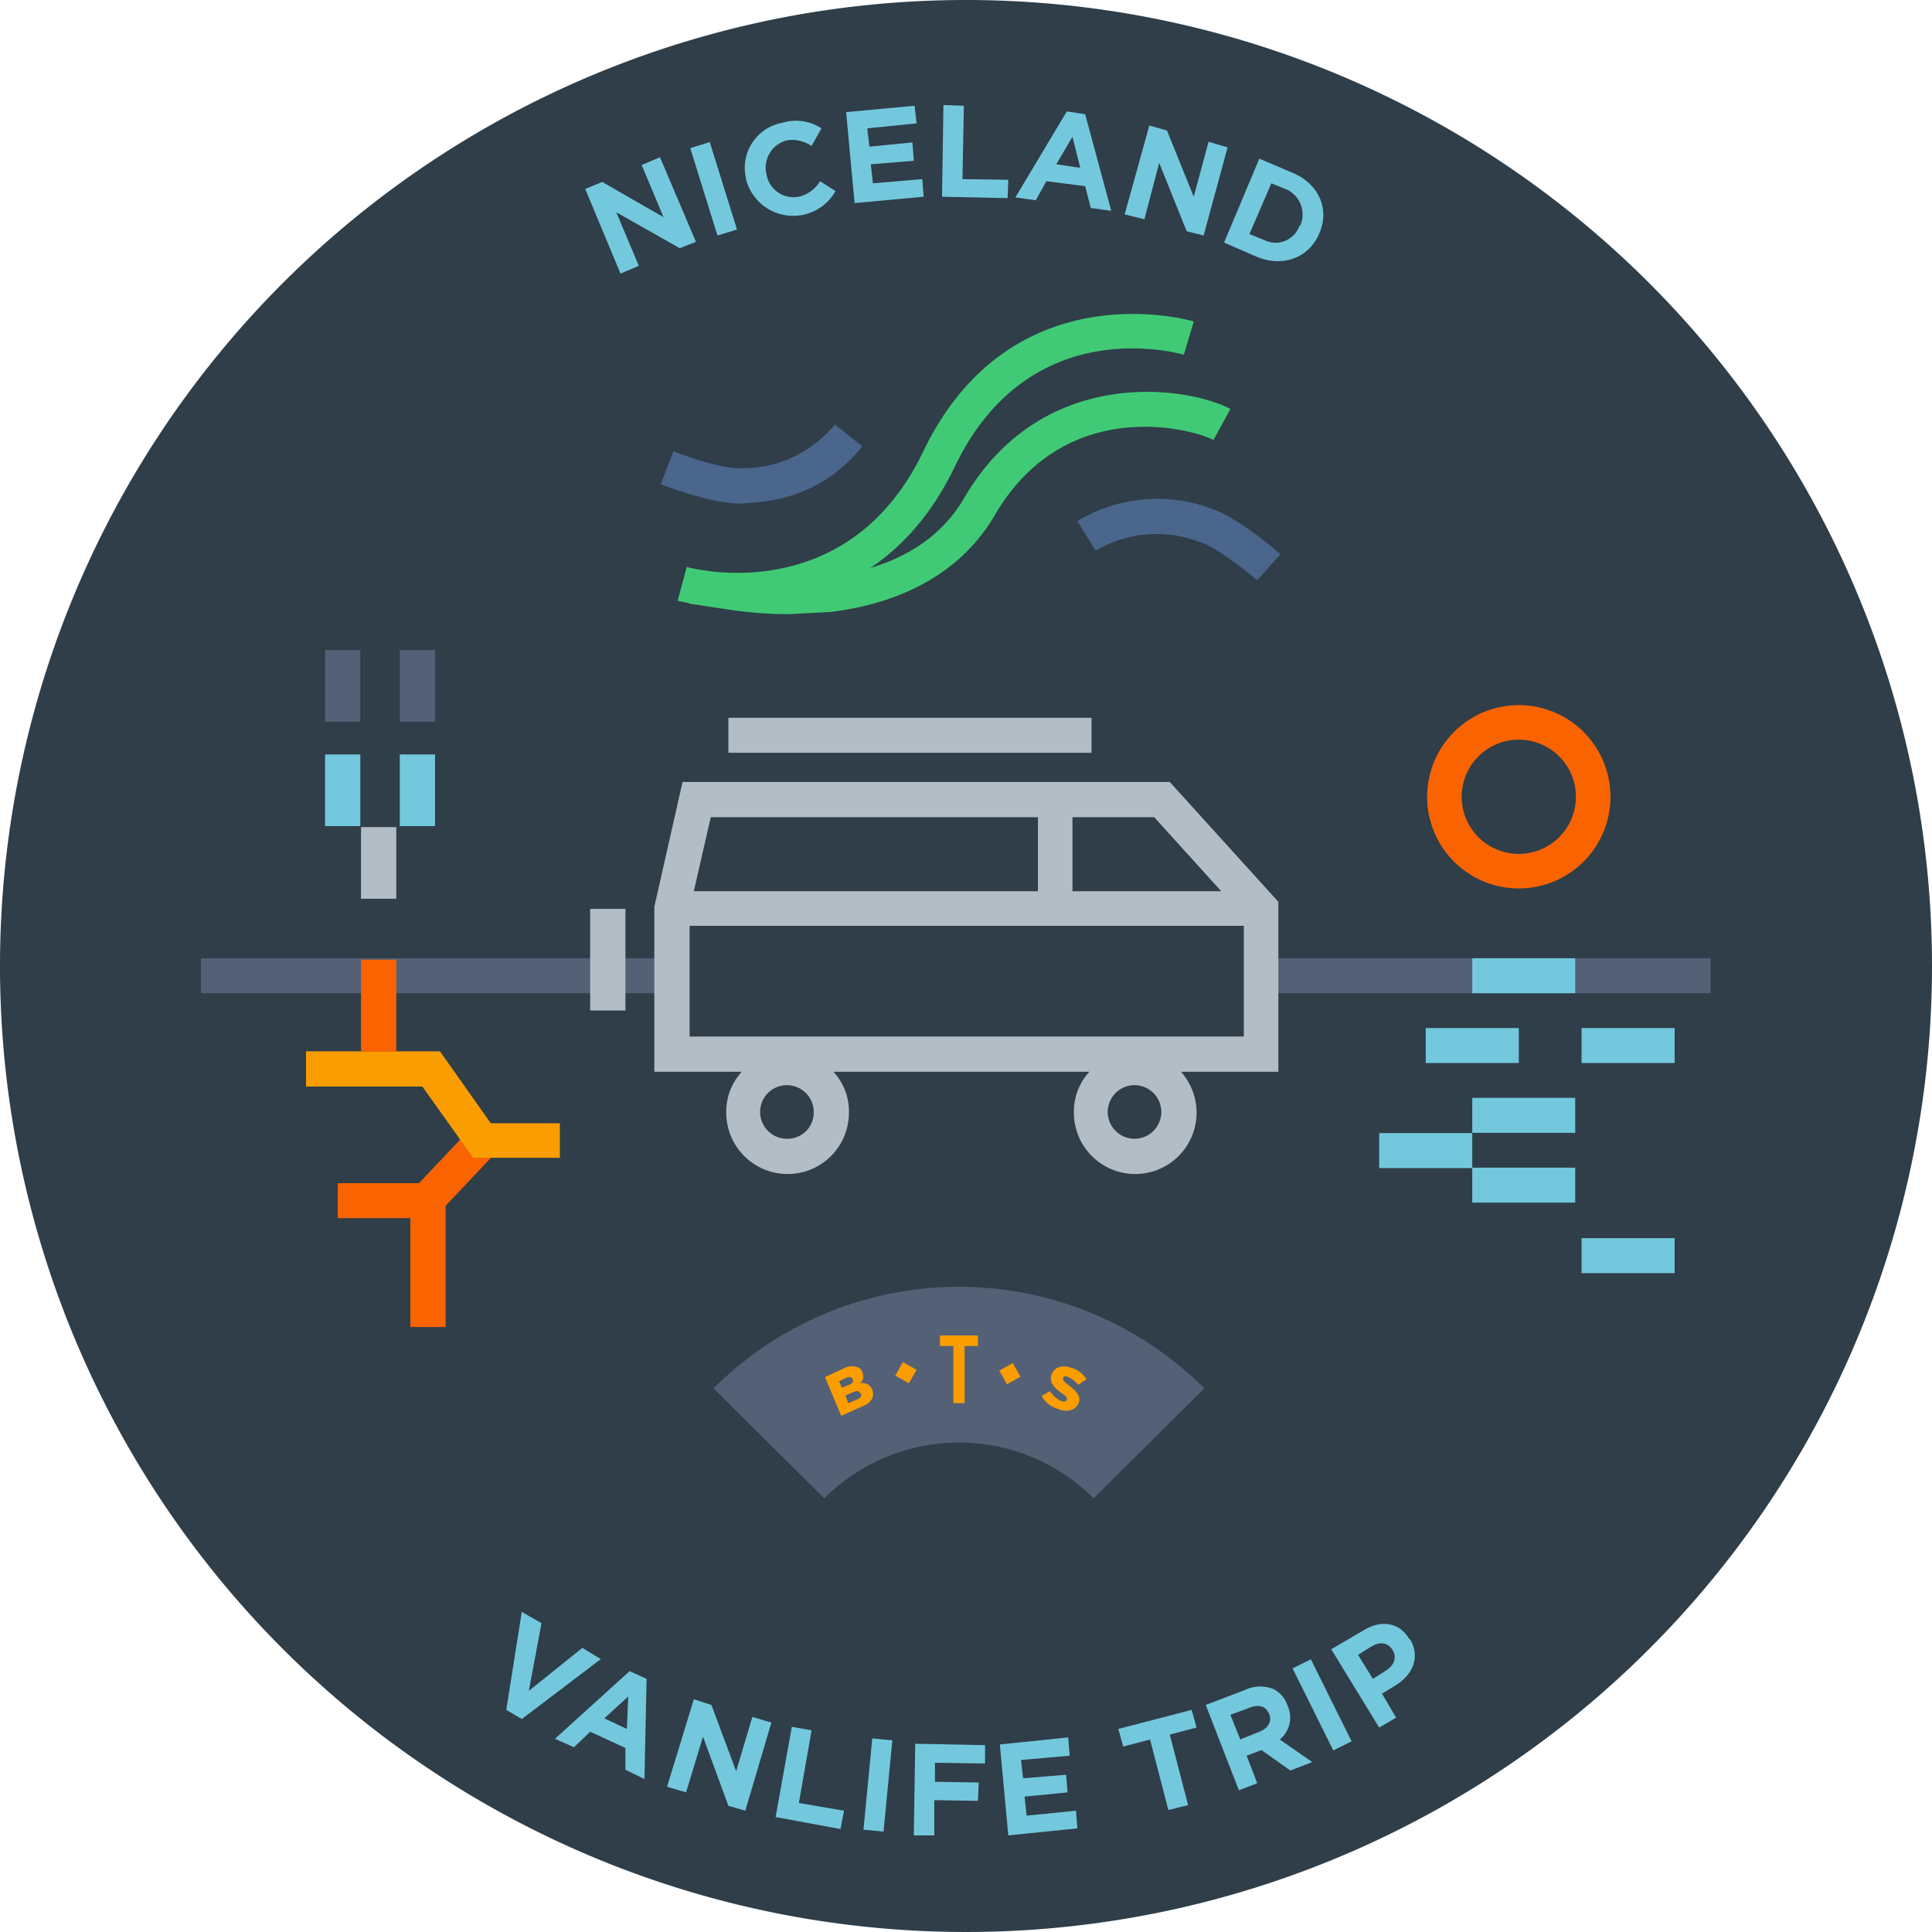 <svg xmlns="http://www.w3.org/2000/svg" viewBox="0 0 274 274">
  <defs>
    <style>
      .a {
        fill: #2f3e49;
      }

      .b {
        fill: #f96400;
      }

      .c {
        fill: #f99d00;
      }

      .d {
        fill: #73c8de;
      }

      .e {
        fill: #41ca75;
      }

      .f {
        fill: #546076;
      }

      .g {
        fill: #4a668c;
      }

      .h {
        fill: #b2bdc6;
      }
    </style>
  </defs>
  <title>badge</title>
  <path class="a" d="M274,137A137,137,0,1,1,137,0,137,137,0,0,1,274,137"/>
  <polygon class="b" points="63.2 188.2 58.2 188.2 58.2 169.1 66.6 160.2 70.2 163.6 63.2 171 63.2 188.2"/>
  <rect class="b" x="47.9" y="167.8" width="12.7" height="4.96"/>
  <polygon class="c" points="79.4 164.2 67.1 164.2 59.9 154.1 43.4 154.1 43.4 149.1 62.4 149.1 69.6 159.3 79.4 159.3 79.4 164.2"/>
  <polygon class="d" points="83 26.8 85.4 25.8 94.1 30.8 91 23.4 93.6 22.3 98.7 34.3 96.4 35.2 87.4 30.1 90.6 37.7 88 38.8 83 26.8"/>
  <rect class="d" x="99.8" y="20.2" width="2.9" height="12.99" transform="translate(-3.4 31.4) rotate(-17.3)"/>
  <path class="d" d="M105.8,25.3h0a6.5,6.5,0,0,1,5.2-7.9,6.6,6.6,0,0,1,5.5.8l-1.4,2.5a4.9,4.9,0,0,0-3.5-.8,4,4,0,0,0-2.9,4.8h0a3.9,3.9,0,0,0,4.6,3.2,4.8,4.8,0,0,0,3-2.2l2.2,1.4a6.9,6.9,0,0,1-12.7-1.7"/>
  <polygon class="d" points="120 15.9 129.7 15 130 17.5 123 18.2 123.3 20.8 129.4 20.2 129.6 22.8 123.5 23.3 123.8 26 130.8 25.4 131 27.9 121.2 28.8 120 15.9"/>
  <polygon class="d" points="133.8 14.9 136.7 15 136.5 25.4 143 25.5 142.9 28.1 133.6 27.9 133.8 14.9"/>
  <path class="d" d="M151.3,15.8l2.6.4,3.7,13.7-2.9-.4-.8-3.1-5.5-.7-1.5,2.7L144,28Zm1.9,8-1.1-4.4-2.3,3.9Z"/>
  <polygon class="d" points="163 17.8 165.5 18.5 169.3 27.9 171.4 20.1 174.1 20.9 170.7 33.4 168.3 32.8 164.4 23.1 162.3 31.1 159.5 30.4 163 17.8"/>
  <path class="d" d="M178.6,22.5l4.7,2c3.8,1.6,5.3,5.2,3.8,8.6h0c-1.4,3.4-5.1,4.9-8.9,3.3l-4.6-2Zm.6,11.5a3.6,3.6,0,0,0,5.1-2h.1a3.9,3.9,0,0,0-2.1-5.2l-2-.8-3.1,7.2Z"/>
  <polygon class="d" points="74 228.6 76.8 230.2 75 239.8 82.6 233.7 85.2 235.3 74 243.8 71.8 242.5 74 228.6"/>
  <path class="d" d="M89.3,237l2.4,1.1-.3,14.2L88.7,251v-3.1l-5-2.3-2.3,2.2-2.7-1.2Zm-.4,8.2.2-4.6-3.4,3.1Z"/>
  <polygon class="d" points="98.4 241 100.9 241.8 104.4 251.2 106.7 243.5 109.4 244.3 105.7 256.8 103.3 256.1 99.7 246.3 97.3 254.2 94.6 253.4 98.4 241"/>
  <polygon class="d" points="112.3 244.9 115.1 245.4 113.3 255.7 119.7 256.8 119.2 259.4 110 257.7 112.3 244.9"/>
  <rect class="d" x="118.1" y="251.9" width="13" height="2.86" transform="translate(-139.6 352.9) rotate(-84.5)"/>
  <polygon class="d" points="129.8 247.3 139.7 247.5 139.7 250.1 132.6 250 132.6 252.7 138.8 252.8 138.7 255.4 132.5 255.3 132.5 260.3 129.6 260.3 129.8 247.3"/>
  <polygon class="d" points="141.8 247.4 151.5 246.4 151.7 249 144.8 249.6 145.1 252.2 151.2 251.7 151.4 254.2 145.3 254.8 145.6 257.5 152.6 256.8 152.8 259.3 143 260.3 141.8 247.4"/>
  <polygon class="d" points="163.1 246.7 159.3 247.7 158.6 245.2 169 242.5 169.7 245 165.9 246 168.5 256 165.7 256.7 163.1 246.7"/>
  <path class="d" d="M171,241.8l5.5-2.1a5.1,5.1,0,0,1,4-.2,3.9,3.9,0,0,1,2.1,2.4h0a4,4,0,0,1-1.1,4.8l4.6,3.2-3.1,1.2-4.1-2.9-2.1.8,1.5,3.9-2.6,1Zm7.6,3.8c1.3-.5,1.8-1.5,1.4-2.5h0c-.5-1.2-1.5-1.4-2.8-.9l-2.7,1,1.4,3.5Z"/>
  <rect class="d" x="186.1" y="235.3" width="2.9" height="12.99" transform="translate(-88 108.6) rotate(-26.4)"/>
  <path class="d" d="M188.8,233.9l4.6-2.7c2.6-1.6,5.2-1,6.5,1.3h.1c1.5,2.6.3,5.1-2.2,6.6l-1.8,1.1,2,3.4-2.4,1.4Zm7.8,3c1.2-.8,1.5-1.9.9-2.9h0c-.7-1.1-1.8-1.2-3-.5l-1.9,1.2,2.1,3.4Z"/>
  <path class="e" d="M111.8,87.1a57.1,57.1,0,0,1-8.8-.7l-5.3-.8.7-4.9,5.4.8c.4.1,24,4.4,32.9-10.8,11.1-19.1,31.8-15.9,37.8-12.7l-2.4,4.4c-3-1.6-21.1-6.5-31.1,10.8-4.5,7.6-12.5,12.3-23.3,13.6l-5.9.3"/>
  <path class="e" d="M104.3,86.1a36.4,36.4,0,0,1-8.2-.9l1.3-4.8c.9.3,22.8,5.9,33.5-16.3,12.5-26.1,38.2-18.6,38.4-18.5l-1.4,4.7c-.9-.2-21.9-6.2-32.5,15.9-8.1,16.9-22.2,19.9-31.1,19.9"/>
  <rect class="f" x="28.5" y="135.9" width="66.4" height="4.96"/>
  <rect class="f" x="178.6" y="135.9" width="64" height="4.96"/>
  <rect class="b" x="51.2" y="136.1" width="5" height="13.04"/>
  <path class="g" d="M104.8,71.4c-4.1,0-10.4-2.5-11.1-2.7L95.5,64c2.5,1,7.2,2.5,9.5,2.4a16.8,16.8,0,0,0,13.4-6.2l3.9,3.1c-6.1,7.6-13.8,7.9-17.1,8.1h-.4"/>
  <path class="g" d="M178.3,82.3c-2-1.7-6-4.8-8.1-5.4a16.9,16.9,0,0,0-14.8,1.2l-2.6-4.2a21.9,21.9,0,0,1,18.9-1.8c3.8,1.2,9.3,6,9.9,6.5Z"/>
  <rect class="d" x="208.8" y="135.9" width="14.6" height="4.96"/>
  <rect class="d" x="208.8" y="155.7" width="14.6" height="4.96"/>
  <rect class="d" x="208.8" y="165.6" width="14.6" height="4.96"/>
  <rect class="d" x="224.3" y="145.8" width="13.2" height="4.96"/>
  <rect class="d" x="224.3" y="175.6" width="13.2" height="4.96"/>
  <rect class="d" x="195.6" y="160.7" width="13.2" height="4.96"/>
  <rect class="d" x="202.2" y="145.8" width="13.2" height="4.96"/>
  <rect class="h" x="51.2" y="117.3" width="5" height="10.16"/>
  <rect class="d" x="56.7" y="107" width="5" height="10.16"/>
  <rect class="d" x="46.1" y="107" width="5" height="10.16"/>
  <rect class="f" x="46.1" y="92.2" width="5" height="10.16"/>
  <path class="b" d="M215.4,126a13,13,0,1,1,13-13,13,13,0,0,1-13,13m0-21.1a8.1,8.1,0,0,0,0,16.2,8.1,8.1,0,0,0,0-16.2"/>
  <rect class="h" x="103.3" y="101.8" width="51.5" height="4.96"/>
  <path class="h" d="M181.3,127.9l-15.4-17H96.8l-4,17.7V152h12.4a8.3,8.3,0,0,0-2.2,5.8,8.7,8.7,0,0,0,17.4,0,8.3,8.3,0,0,0-2.2-5.8h36.3a8.3,8.3,0,0,0-2.2,5.8,8.7,8.7,0,0,0,17.4,0,8.8,8.8,0,0,0-2.2-5.8h13.8Zm-69.6,33.6a3.8,3.8,0,1,1,3.7-3.7,3.7,3.7,0,0,1-3.7,3.7m49.3,0a3.8,3.8,0,1,1,3.7-3.7,3.8,3.8,0,0,1-3.7,3.7m2.7-45.6,9.5,10.5H152.1V115.9Zm-38.3,0h21.8v10.5H98.4l2.4-10.5ZM97.8,147V131.3h78.6V147Z"/>
  <rect class="h" x="83.7" y="128.9" width="5" height="14.41"/>
  <rect class="f" x="56.7" y="92.2" width="5" height="10.16"/>
  <path class="f" d="M155.1,212.5a27,27,0,0,0-38.2,0l-15.7-15.6a49.4,49.4,0,0,1,16.3-10.8,49.3,49.3,0,0,1,37,0,49.4,49.4,0,0,1,16.3,10.8Z"/>
  <path class="c" d="M117,195.3l2.8-1.3a2.3,2.3,0,0,1,1.8-.1,1,1,0,0,1,.7.7h0a1.4,1.4,0,0,1-.3,1.6,1.4,1.4,0,0,1,1.7.9h0c.4.9-.1,1.9-1.5,2.4l-2.9,1.3Zm3.4,1.1c.5-.2.7-.4.5-.8h0c-.1-.3-.4-.4-.9-.2l-1,.5.4.9Zm1.1,2.1q.8-.3.6-.9H122c-.1-.3-.4-.4-.9-.2l-1.2.5.4,1.1Z"/>
  <path class="c" d="M147.7,198l1.2-.7a4.3,4.3,0,0,0,1.6,1.4c.5.1.7.1.8-.2h0c.1-.2,0-.4-.7-.9s-1.9-1.4-1.5-2.6h0c.4-1.1,1.5-1.5,2.9-1a3.8,3.8,0,0,1,2.1,1.6l-1.2.8a3.6,3.6,0,0,0-1.4-1.1c-.4-.2-.7-.1-.7.1h0c-.1.3,0,.5.7,1s1.9,1.5,1.5,2.5h0c-.4,1.1-1.6,1.5-3,.9a3.7,3.7,0,0,1-2.3-1.9"/>
  <polygon class="c" points="135.2 190.9 133.3 190.9 133.3 189.4 138.7 189.4 138.7 190.9 136.8 190.9 136.8 199 135.2 199 135.2 190.9"/>
  <rect class="c" x="142.1" y="193.7" width="2.2" height="2.23" transform="translate(-77 95) rotate(-29.3)"/>
  <rect class="c" x="127.4" y="193.7" width="2.2" height="2.23" transform="translate(-104.3 211.4) rotate(-60.7)"/>
</svg>
